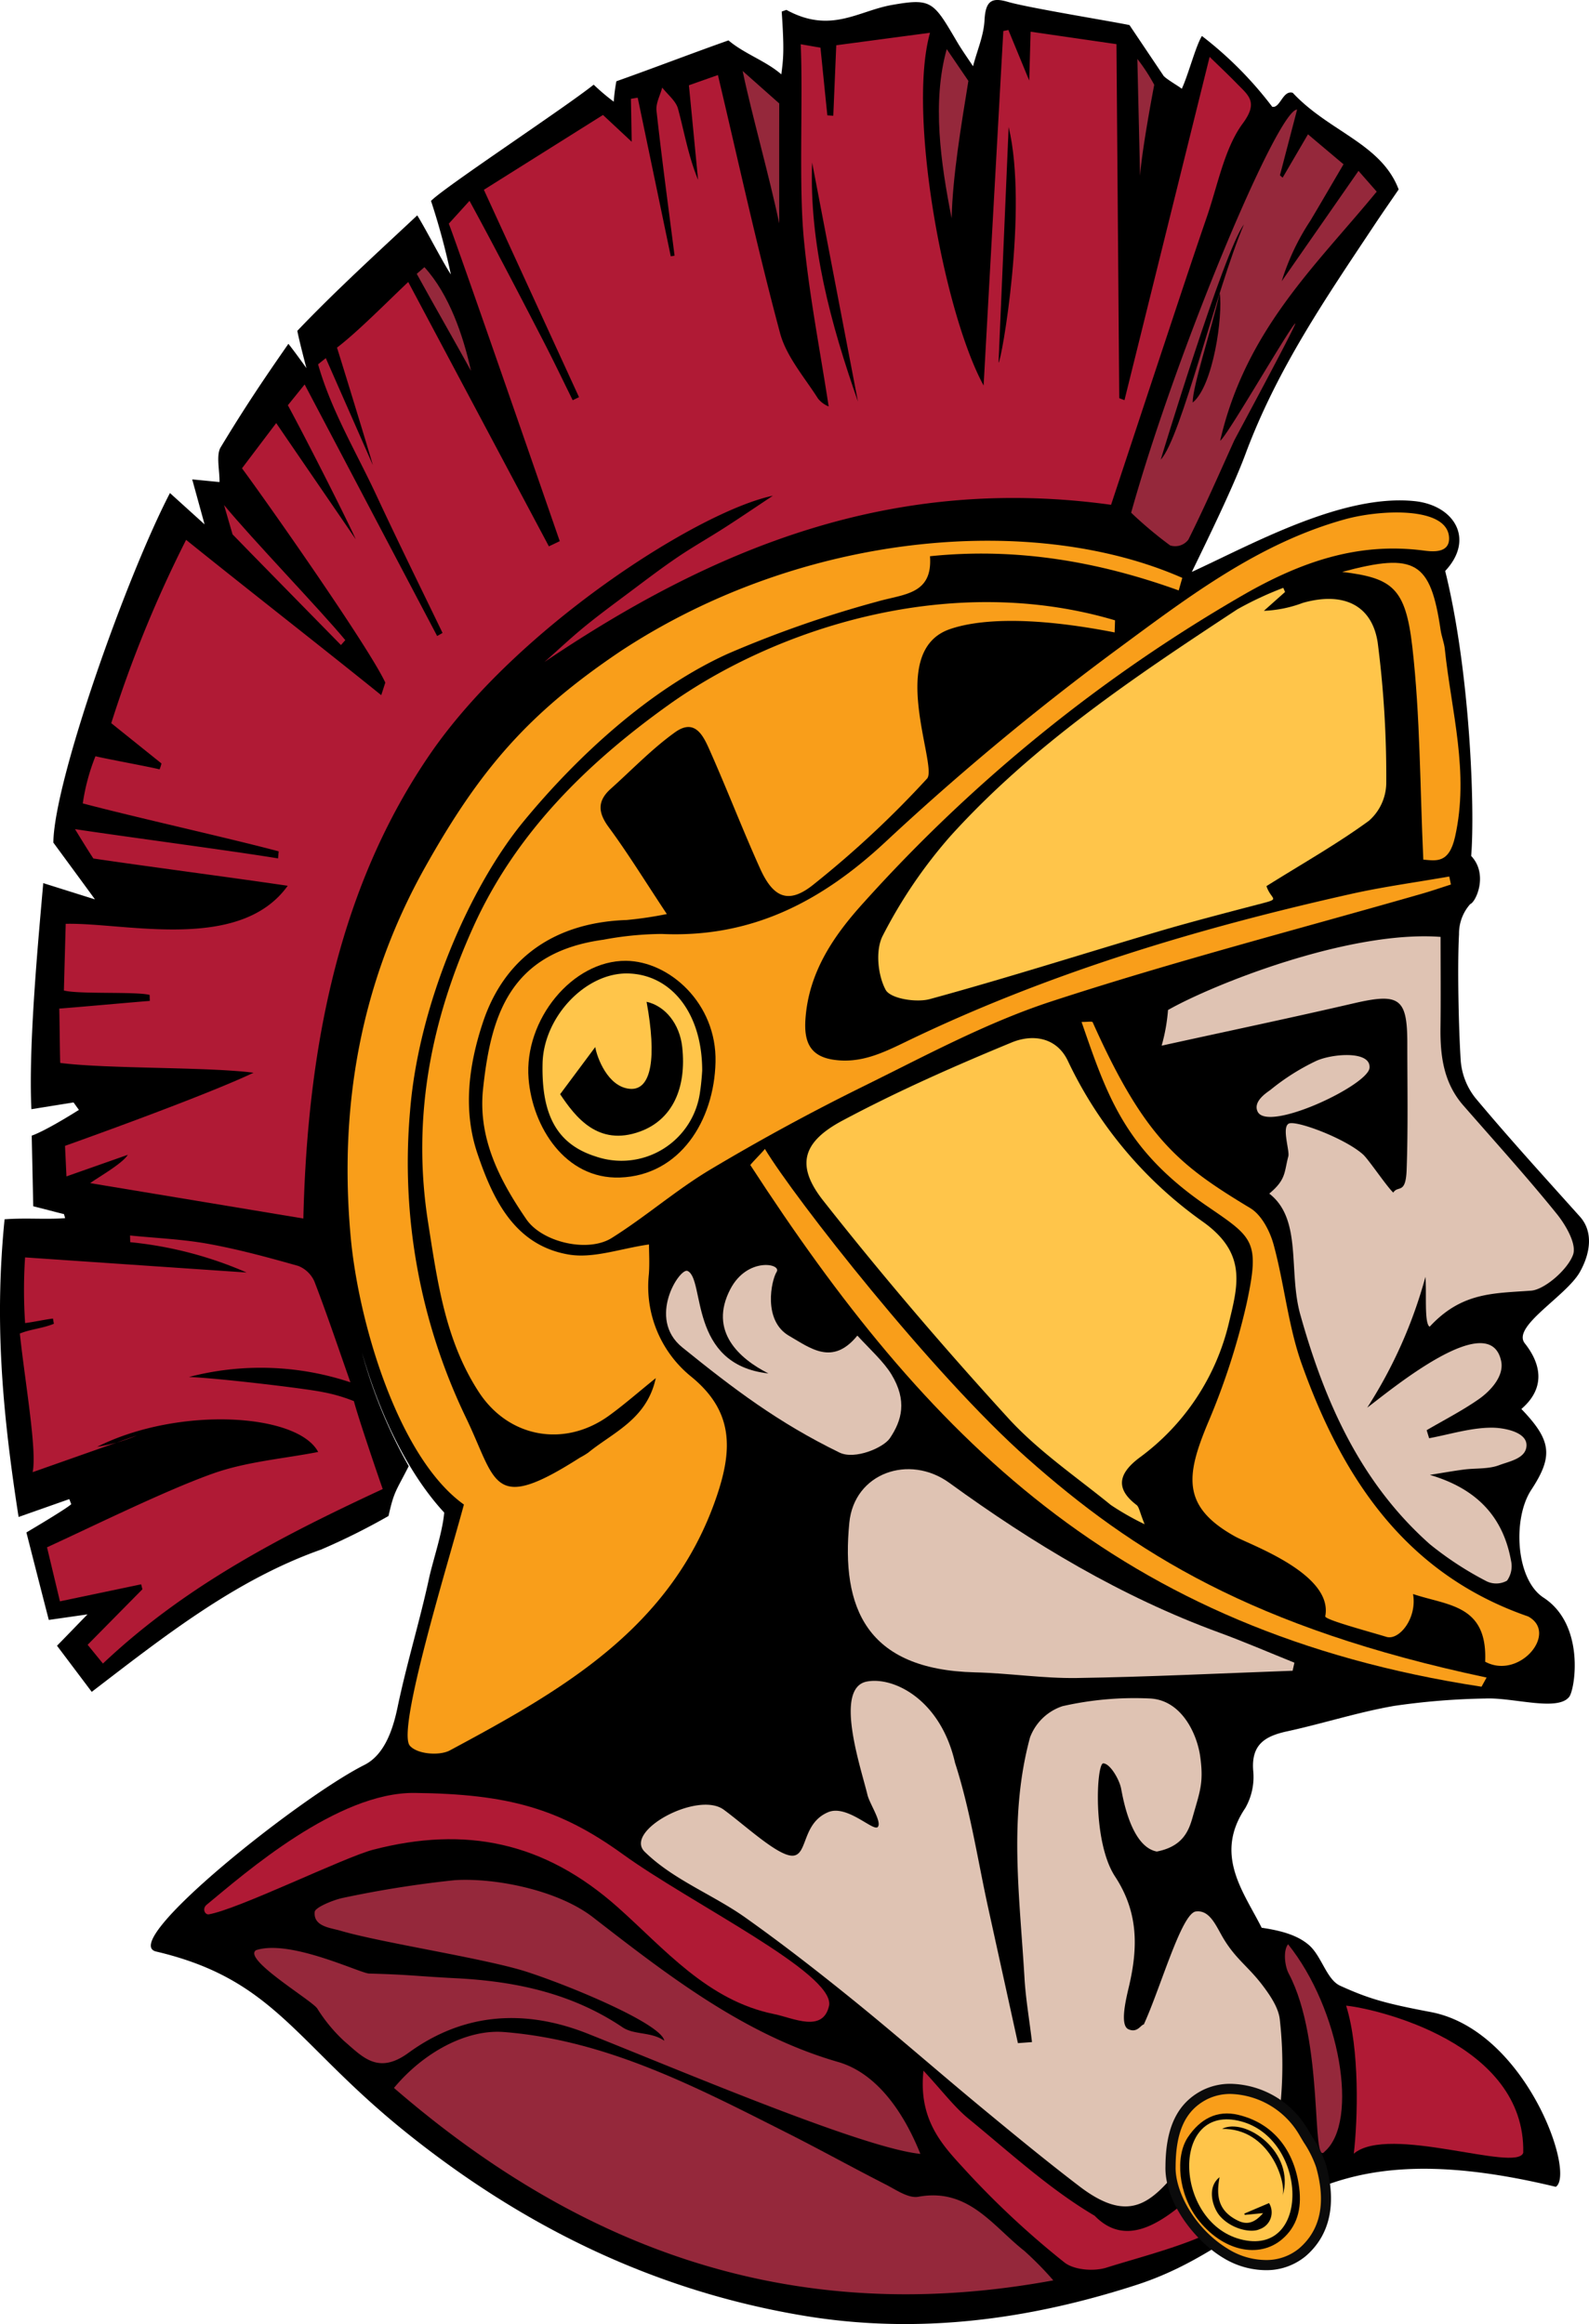<svg id="Layer_1" data-name="Layer 1" xmlns="http://www.w3.org/2000/svg" viewBox="0 0 224.618 328.401"><defs><style>.cls-1,.cls-2,.cls-3,.cls-4,.cls-5,.cls-6{fill-rule:evenodd;}.cls-2{fill:#dfc3b3;}.cls-3{fill:#f99e1a;}.cls-4{fill:#ffc54a;}.cls-5{fill:#95283b;}.cls-6{fill:#b01a35;}.cls-7{fill:#0b0b0b;}</style></defs><title>LCHS_Mascot_FullColor</title><path class="cls-1" d="M239.555,189.168c1.453-2.596,1.949-5.635-.009-7.819-4.971-5.539-9.986-11.043-14.762-16.748a9.712,9.712,0,0,1-2.08-5.276c-.292-4.524-.487-13.346-.24-17.875a6.276,6.276,0,0,1,1.582-4.254c.816-.297,2.584-4.217.136-6.802.544-6.53-.136-25.986-3.674-40.27,4.218-4.49,1.298-9.299-4.357-9.872-10.173-1.032-22.788,6.022-31.456,10.005,2.182-4.487,5.817-11.919,7.565-16.616,4.513-12.142,11.46-22.19,18.243-32.403,1.135-1.712,2.311-3.389,3.428-5.024-2.46-6.498-9.841-8.149-14.973-13.658-1.408-.417-1.786,2.239-2.903,1.971a52.929,52.929,0,0,0-9.937-10.001c-.922,1.543-1.904,5.448-2.845,7.464-.36-.33-2.454-1.516-2.628-1.915L175.88,12.987c-2.839-.584-14.379-2.455-17.19-3.281-2.243-.656-3.155-.193-3.301,2.583-.113,2.201-1.02,4.2-1.623,6.516-.896-1.347-1.628-2.382-2.23-3.402-3.373-5.73-3.574-6.252-9.208-5.264-4.809.839-8.677,4.129-14.946.7-.219.078-.442.157-.663.235.374,5.505.241,6.604-.054,8.875-2.201-1.913-5.188-2.874-7.47-4.798-4.907,1.727-10.945,4.046-15.848,5.776a25.444,25.444,0,0,0-.37,2.884,29.981,29.981,0,0,1-2.837-2.403c-4.056,3.248-21.141,14.5-22.994,16.425A97.308,97.308,0,0,1,79.95,48.229c-1.386-2.162-3.556-6.445-4.75-8.354-5.245,4.915-11.563,10.653-16.951,16.316.249,1.367,1.284,5.27,1.284,5.27S57.979,59.27,56.987,58.026c-3.621,5.194-6.271,9.153-9.58,14.632-.657,1.091-.135,3.237-.159,4.902-.954-.095-2.34-.227-3.86-.379.515,1.867.984,3.576,1.75,6.36-1.82-1.649-2.904-2.628-4.895-4.43-6.172,11.88-16.382,40.669-16.483,49.396,0,0,5.206,7.076,5.881,8.022-2.589-.809-4.726-1.484-7.308-2.296-.688,7.885-2.114,22.916-1.676,31.945,2.333-.376,4.147-.668,5.959-.955.252.346.504.705.756,1.055-5.09,3.194-6.669,3.634-6.669,3.634l.216,9.984c1.583.389,2.978.773,4.347,1.108.041.152.117.416.154.572-2.714.205-5.591-.066-8.553.16-1.363,13.699-.52,26.036,1.98,42.063,2.518-.886,4.843-1.708,7.165-2.524.005-.002.219.572.279.717-.746.7-6.34,3.993-6.34,3.993s2,7.866,3.167,12.361l5.474-.784c-1.587,1.61-2.865,2.964-4.316,4.43,1.712,2.27,3.335,4.43,4.91,6.519C39.435,240.653,49.53,232.67,61.615,228.401a93.624,93.624,0,0,0,9.524-4.744c.784-3.511,1.028-3.445,2.858-7.04a70.105,70.105,0,0,1-6.616-16.072c2.766,9.666,6.972,17.601,11.632,22.633-.242,2.816-1.606,6.805-2.138,9.258-1.331,6.135-3.189,12.156-4.467,18.298-.704,3.38-1.952,6.732-4.679,8.103-9.25,4.646-34.869,25.088-29.442,26.365,16.783,3.946,19.564,12.862,35.203,25.451,16.753,13.486,35.321,22.526,56.444,26.027,15.926,2.639,31.521.615,46.905-4.36,19.632-6.346,22.791-22.677,59.306-13.868,2.841-1.847-4.263-22.165-17.697-24.702-6.452-1.219-8.785-1.896-12.782-3.711-1.923-.875-2.605-4.159-4.396-5.731-1.658-1.452-4.046-2.075-6.704-2.464-2.507-5.013-6.796-10.266-2.325-16.898a8.861,8.861,0,0,0,1.128-5.302c-.29-3.692,1.664-4.875,4.779-5.551,5.072-1.104,10.046-2.712,15.149-3.6a100.22,100.22,0,0,1,12.92-1.042c3.893-.162,10.178,1.86,11.815-.229.817-.997,2.316-10.163-3.619-14.024-3.965-2.579-4.386-11.192-1.746-15.215,3.138-4.779,2.895-6.991-1.39-11.445,3.355-2.874,2.9-6.226.486-9.275C229.871,196.876,237.635,192.597,239.555,189.168Z" transform="translate(-16.219 -9.443)"/><path class="cls-2" d="M155.914,279.062c-1.506-6.862-2.54-13.874-4.693-20.527-2.038-8.951-8.682-12.2-12.458-11.483-4.703.892-.847,12.17.08,16.018.306,1.268,2.078,3.856,1.454,4.535s-4.348-3.224-7.024-2.088c-3.663,1.554-2.875,5.919-4.899,6.136-2.024.22-6.682-4.168-9.843-6.491-3.67-2.699-14.17,3.006-11.183,5.94,4.05,3.976,9.632,6.038,14.26,9.322,5.256,3.728,10.351,7.699,15.362,11.756,6.025,4.881,11.857,9.997,17.832,14.942,4.627,3.826,9.265,7.644,14.039,11.287,7.113,5.423,10.191,2.11,14.054-2.473.959-1.136,1.77-2.4,2.633-3.583,7.914,5.116,10.329,4.185,11.613-4.77a57.405,57.405,0,0,0,.001-12.657c-.136-1.687-1.315-3.433-2.396-4.872-2.024-2.69-3.766-3.715-5.523-6.596-1.07-1.753-1.928-4.178-3.963-3.914-2.035.269-4.988,10.825-7.354,15.962-.426.043-.91,1.253-2.181.675s-.297-4.415.099-6.115c1.274-5.479,1.316-10.437-1.984-15.467-3.221-4.911-2.626-16.001-1.668-15.984s2.224,2.199,2.506,3.467c.199.897,1.28,8.272,5.065,8.993,3.692-.722,4.523-2.932,5.072-4.881,1.021-3.617,1.577-4.795,1.067-8.524-.444-3.237-2.64-7.977-7.06-8.22a45.842,45.842,0,0,0-12.417,1.085,7.368,7.368,0,0,0-4.586,4.422c-3.036,11.225-1.473,22.259-.778,34.011.178,3.021.714,6.021,1.056,9.032-.662.051-1.325.098-1.988.145Q158.012,288.602,155.914,279.062Z" transform="translate(-16.219 -9.443)"/><path class="cls-3" d="M107.96,185.291c-4.029.572-7.855,2.016-11.339,1.426-7.661-1.294-10.731-7.815-12.915-14.276-2.067-6.115-1.245-12.486.792-18.579,3.052-9.127,10.201-14.085,20.31-14.418a53.401,53.401,0,0,0,5.674-.842c-3.117-4.7-5.513-8.608-8.224-12.284-1.54-2.09-1.602-3.714.301-5.418,3.005-2.691,5.823-5.645,9.082-7.982,2.939-2.107,4.098.729,5.018,2.806,2.416,5.457,4.561,11.037,7.017,16.475,1.917,4.247,4.143,5.036,7.689,2.108a140.57,140.57,0,0,0,15.907-14.85c1.549-1.748-5.796-17.959,3.187-21.101,3.645-1.275,10.75-2.004,23.327.452q.027-.855.053-1.709c-23.38-6.941-48.075,1.192-63.131,11.963-11.575,8.279-21.589,18.134-27.556,31.299-6.017,13.268-8.741,27.049-6.42,41.812,1.323,8.412,2.432,16.699,7.17,23.969,4.228,6.487,12.131,7.883,18.412,3.333,2.112-1.529,4.078-3.26,6.603-5.297-1.263,5.825-6.004,7.642-9.552,10.533a11.693,11.693,0,0,1-1.189.715c-12.526,7.994-11.698,3.425-16.119-5.718a83.022,83.022,0,0,1-7.878-43.207c1.195-15.204,8.513-31.829,16.047-40.98,7.568-9.192,17.891-18.741,28.927-23.72a157.003,157.003,0,0,1,21.108-7.36c3.714-1.072,7.822-.968,7.419-6.399,12.233-1.261,23.816.743,35.16,4.832q.253-.887.505-1.774c-20.992-9.233-53.654-6.588-79.412,10.366-13.047,8.772-19.88,16.715-27.609,30.492-9.192,16.388-12.197,33.959-10.536,52.24,1.113,12.247,6.788,31.255,16.007,37.844-2.208,8.242-9.544,31.891-7.643,34.077,1.06,1.221,4.205,1.443,5.655.666,15.836-8.494,31.415-17.299,37.731-35.928,2.231-6.578,2.417-12.014-3.674-16.938a16.358,16.358,0,0,1-5.921-14.434C108.058,187.968,107.96,186.435,107.96,185.291Z" transform="translate(-16.219 -9.443)"/><path class="cls-4" d="M195.244,134.655c5.224-3.267,10.047-5.992,14.49-9.237a7.205,7.205,0,0,0,2.442-5.199,147.146,147.146,0,0,0-1.204-19.95c-.808-5.407-4.95-7.239-10.587-5.638a17.559,17.559,0,0,1-5.505,1.125q1.496-1.332,2.992-2.663c-.083-.195-.165-.39-.25-.585a48.166,48.166,0,0,0-6.507,3.039c-14.457,9.502-28.875,19.129-40.568,32.064a68.648,68.648,0,0,0-9.536,14.033c-1.065,2.022-.724,5.572.399,7.664.668,1.248,4.321,1.838,6.246,1.313,10.91-2.978,21.691-6.42,32.541-9.622,4.245-1.252,10.122-2.781,14.407-3.897C197.298,136.403,195.888,136.609,195.244,134.655Z" transform="translate(-16.219 -9.443)"/><path class="cls-4" d="M178.018,224.825c-.714-1.755-.773-2.443-1.142-2.724-3.259-2.479-2.29-4.646.427-6.691a33.008,33.008,0,0,0,12.651-19.118c1.304-5.368,2.465-9.762-3.61-14.148a58.467,58.467,0,0,1-19.14-22.724c-1.627-3.512-5.122-3.852-7.972-2.675-8.123,3.35-16.198,6.916-23.943,11.052-5.673,3.028-6.601,6.35-2.706,11.295,8.331,10.575,17.104,20.835,26.187,30.774,4.229,4.627,9.572,8.248,14.477,12.243A39.148,39.148,0,0,0,178.018,224.825Z" transform="translate(-16.219 -9.443)"/><path class="cls-2" d="M217.89,211.536c2.457-1.439,5.007-2.742,7.336-4.362,1.792-1.247,3.629-3.341,3.193-5.402-1.617-7.655-15.804,4.249-18.93,6.578a66.358,66.358,0,0,0,8.226-18.482c.188,2.195-.199,6.645.603,7.042,4.512-4.877,8.975-4.702,14.322-5.088,1.913-.139,5.187-2.978,5.945-5.086.534-1.48-1.011-4.166-2.304-5.767-4.242-5.248-8.785-10.251-13.224-15.339-2.769-3.177-3.265-6.988-3.213-10.996.052-4.161.012-8.326.012-12.805-12.951-.96-32.243,6.756-38.528,10.332a25.483,25.483,0,0,1-.903,5.039c9.907-2.174,18.545-3.987,27.141-5.98,6.457-1.496,7.584-.752,7.587,5.6.002,5.976.12,11.957-.095,17.927-.127,3.536-1.228,2.144-1.886,3.216-.904-.824-3.503-4.697-4.272-5.385-2.586-2.315-9.531-4.889-10.51-4.36-1.008.542.157,3.837-.056,4.623-.591,2.184-.272,3.265-2.693,5.263,4.693,3.638,2.662,10.936,4.382,17.085,3.463,12.375,8.517,23.752,18.302,32.446a46.698,46.698,0,0,0,8.057,5.261,3.127,3.127,0,0,0,2.865-.098,3.52,3.52,0,0,0,.568-2.827c-1.161-6.38-5.023-10.221-11.473-12.119,1.597-.254,3.19-.542,4.793-.752,1.672-.218,3.475-.041,4.997-.619,1.441-.551,3.871-.944,3.871-2.836,0-1.896-3.264-2.464-4.896-2.464-2.957-.004-5.914.94-8.87,1.49C218.12,212.292,218.005,211.916,217.89,211.536Z" transform="translate(-16.219 -9.443)"/><path class="cls-3" d="M221.053,85.361c-.272-4.354-9.65-3.935-14.687-2.546-12.119,3.344-22.004,10.85-31.81,18.079a373.38,373.38,0,0,0-33.125,27.474c-9.139,8.528-19.04,13.626-31.681,13.046a46.282,46.282,0,0,0-8.236.815c-13.287,1.815-15.911,10.797-17.01,21.078-.745,6.961,2.333,12.905,6.118,18.424,2.23,3.252,8.694,4.757,12.062,2.65,4.806-3.011,9.129-6.807,13.993-9.706q10.583-6.309,21.666-11.769c8.695-4.283,17.335-8.964,26.495-11.958,17.276-5.644,34.906-10.201,52.386-15.219,1.376-.395,2.731-.864,4.096-1.299q-.117-.565-.235-1.131c-4.635.811-9.312,1.439-13.9,2.466-21.708,4.861-42.952,11.216-63.025,20.936-3.313,1.606-6.343,3.011-10.019,2.502-3.35-.461-4.283-2.455-4.07-5.691.445-6.734,4.051-11.923,8.271-16.567A219.948,219.948,0,0,1,192.017,93.48c7.982-4.572,16.028-7.437,25.316-6.258C218.436,87.361,221.204,87.785,221.053,85.361Z" transform="translate(-16.219 -9.443)"/><path class="cls-5" d="M71.91,304.479c26.821,23.196,56.935,33.876,93.203,27.189a47.397,47.397,0,0,0-4.103-4.172c-4.463-3.506-7.901-8.938-14.975-7.64-1.4.256-3.158-.991-4.646-1.751-4.693-2.391-9.3-4.949-14.002-7.319-12.714-6.41-25.387-13.063-39.925-14.207C82.1,296.152,76.005,299.539,71.91,304.479Z" transform="translate(-16.219 -9.443)"/><path class="cls-5" d="M110.118,297.809c-1.817-1.3-4.249-.79-5.893-1.896-7.151-4.813-15.13-6.508-23.526-6.935-5.89-.303-6.418-.504-12.312-.664-1.24-.034-11.193-4.896-15.981-3.299-1.915,1.277,7.866,7.059,8.658,8.238a22.577,22.577,0,0,0,3.813,4.612c2.604,2.233,4.782,4.787,9.08,1.657,7.708-5.615,16.346-6.295,25.398-2.69,13.636,5.428,38.897,16.159,46.966,16.966-1.316-3.282-4.876-11.039-11.633-12.99-13.191-3.809-23.963-12.166-34.629-20.433-5.004-3.882-13.864-5.609-19.56-5.255a152.111,152.111,0,0,0-15.939,2.532c-1.361.312-3.788,1.33-3.853,1.937-.224,2.092,2.266,2.268,3.617,2.667,5.856,1.727,20.662,3.948,26.455,5.844C97.509,290.306,109.775,295.516,110.118,297.809Z" transform="translate(-16.219 -9.443)"/><path class="cls-2" d="M199.194,244.387c-3.553-1.428-7.069-2.951-10.663-4.266-13.813-5.058-26.285-12.555-38.113-21.142-5.667-4.112-13.45-1.413-14.14,5.628-1.171,11.961,2.35,20.771,17.77,21.147,4.8.115,9.597.871,14.386.799,10.172-.154,20.337-.662,30.506-1.025Q199.066,244.958,199.194,244.387Z" transform="translate(-16.219 -9.443)"/><path class="cls-3" d="M215.963,234.685c4.864,1.657,10.553,1.443,10.194,9.566,4.827,2.601,10.406-4.065,6.073-6.397-17.31-5.991-26.236-19.532-31.988-35.632-1.935-5.415-2.463-11.321-3.986-16.906-.519-1.905-1.705-4.193-3.287-5.15-10.019-6.051-14.908-9.775-22.299-26.292-.199-.133-.561-.023-1.563-.023,3.63,10.473,6.12,18.07,17.73,26.015,6.569,4.495,7.511,4.921,5.595,13.804a99.136,99.136,0,0,1-5.513,16.962c-3.045,7.332-3.688,11.73,3.92,15.939,2.141,1.185,13.873,5.293,12.715,11.259-.092.474,5.643,2.003,8.656,2.912C213.978,241.274,216.564,238.144,215.963,234.685Z" transform="translate(-16.219 -9.443)"/><path class="cls-6" d="M133.429,292.791c.632-4.582-19.493-14.348-29.15-21.326-8.95-6.465-16.204-8.528-29.453-8.673C63.899,262.669,50.84,274.13,45.383,278.631c-.619.596-.158,1.377.329,1.322,4.17-.703,19.204-8.094,23.283-9.145,12.999-3.357,24.106-1.14,34.546,8.135,6.58,5.846,12.673,13.204,22.143,15.108C128.314,294.581,132.604,296.774,133.429,292.791Z" transform="translate(-16.219 -9.443)"/><path class="cls-2" d="M137.412,198.17c-3.514,4.328-6.656,1.755-9.643.036-3.747-2.156-2.516-7.851-1.766-9.038.75-1.191-4.166-2.12-6.544,2.434-3.122,5.974,1.315,9.864,5.382,11.914-11.375-1.251-8.918-13.345-11.433-14.483-1.097-.497-5.79,6.719-.744,10.798,7.252,5.861,13.551,10.642,22.226,14.867,2.163,1.053,6.214-.681,7.121-2.026,1.687-2.502,2.484-5.291.216-9.027C141.153,201.879,139.252,200.158,137.412,198.17Z" transform="translate(-16.219 -9.443)"/><path class="cls-3" d="M122.279,174.064c24.845,38.239,51.836,65.848,103.366,73.719q.359-.647.716-1.294c-33.086-7.008-49.964-17.713-64.938-30.988-13.422-11.899-32.904-36.773-37.08-43.709C123.967,172.285,122.656,173.571,122.279,174.064Z" transform="translate(-16.219 -9.443)"/><path class="cls-6" d="M146.757,302.037c-.78,7.324,3.053,10.894,6.257,14.421a122.996,122.996,0,0,0,13.637,12.653c1.356,1.102,4.199,1.324,5.983.756,5.516-1.742,16.634-4.488,17.489-7.377.351-1.185-.981-4.731-1.91-4.956-2.225-.536-10.424,12.036-17.248,5.009-6.399-3.775-11.997-8.938-17.797-13.686C151.106,307.17,149.47,304.958,146.757,302.037Z" transform="translate(-16.219 -9.443)"/><path class="cls-3" d="M205.95,90.255c7.089.865,8.958,2.241,9.914,10.608,1.12,9.81,1.074,19.753,1.552,30.048,1.799.158,3.627.593,4.484-3.209,2.049-9.082-.523-17.73-1.443-26.541-.094-.903-.459-1.775-.593-2.679C218.438,88.808,216.332,87.464,205.95,90.255Z" transform="translate(-16.219 -9.443)"/><path class="cls-6" d="M206.504,292.851c1.935,6.136,1.651,16.084,1.084,20.914,4.944-4.179,23.017,2.699,23.953-.124C231.883,298.136,210.732,293.274,206.504,292.851Z" transform="translate(-16.219 -9.443)"/><path class="cls-5" d="M198.298,284.174c-.717.905-.474,3.077.092,4.144,5.088,9.598,3.123,27.522,5.088,25.146C208.365,309.202,205.659,293.347,198.298,284.174Z" transform="translate(-16.219 -9.443)"/><path class="cls-2" d="M209.812,160.343c.221-2.468-5.249-2.02-7.515-.999a31.701,31.701,0,0,0-6.489,4.104c-.536.393-2.51,1.638-1.811,3.075C195.444,169.492,209.591,162.809,209.812,160.343Z" transform="translate(-16.219 -9.443)"/><path class="cls-1" d="M117.363,159.511c.187-8.315-6.55-14.247-12.65-14.301-7.585-.067-14.431,8.341-13.777,16.633.537,6.824,5.189,14.25,12.91,13.99C112.31,175.546,117.176,167.826,117.363,159.511Z" transform="translate(-16.219 -9.443)"/><path class="cls-4" d="M115.48,160.762c.013-8.293-4.492-13.658-10.541-13.765-5.95-.107-11.865,6.136-12.023,12.685-.178,7.439,2.121,11.47,7.515,13.178a11.204,11.204,0,0,0,14.749-9.156C115.39,162.333,115.463,160.941,115.48,160.762Z" transform="translate(-16.219 -9.443)"/><path class="cls-1" d="M107.618,151.001c1.439,7.838.731,12.58-2.383,12.297s-4.633-4.454-4.874-5.901c-2.081,2.793-3.488,4.68-4.963,6.662,2.129,3.156,5.33,7.469,11.338,5.257,4.535-1.672,6.555-6.128,5.92-11.923C112.296,154.129,110.273,151.599,107.618,151.001Z" transform="translate(-16.219 -9.443)"/><path class="cls-6" d="M134.011,25.8c-.284-.019-.564-.04-.841-.061-.328-3.187-.648-6.382-.972-9.557l-2.794-.487c.348,7.756-.293,19.693.437,27.445.752,7.971,2.329,15.949,3.517,23.739a3.712,3.712,0,0,1-1.51-1.121c-1.911-3.005-4.475-5.944-5.361-9.238-3.238-12.081-5.899-24.294-8.784-36.472-1.073.377-2.596.913-4.101,1.446.445,4.55.87,8.959,1.297,13.368-1.377-3.345-1.941-6.74-2.839-10.058-.299-1.097-1.459-1.993-2.23-2.985-.286,1.097-.927,2.197-.809,3.291.755,6.825,1.683,13.645,2.554,20.467-.179.028-.358.05-.537.081q-2.335-11.208-4.674-22.411c-.321.05-.639.106-.96.161.034,1.787.066,3.581.11,6.065-1.732-1.615-2.946-2.749-4.057-3.784-5.625,3.534-11.085,6.962-16.838,10.574C89.196,46.234,93.629,55.9,98.066,65.565c-.3.145-.596.288-.89.431-1.326-2.684-2.621-5.391-3.99-8.052-3.053-5.928-7.405-14.282-10.598-20.12l-2.925,3.22C81.195,45.09,91.01,73.386,95.344,85.914c-.51.244-1.022.487-1.534.731C87.33,74.47,80.851,62.294,73.927,49.29,71.151,51.9,66.832,56.296,63.854,58.566c.447,1.359,4.864,15.768,5.067,16.59-2.163-4.925-4.486-10.186-6.648-15.107l-1.09.872c1.847,6.514,5.375,12.368,8.223,18.47,3.381,7.241,6.5,13.541,9.37,19.49-.253.145-.505.291-.762.434-6.18-11.73-12.36-23.464-18.731-35.548-.989,1.229-1.718,2.13-2.373,2.938,3.108,5.752,8.545,16.55,9.593,18.937C63.209,80.816,58.628,74.156,55.264,69.225c-1.868,2.465-3.372,4.453-4.837,6.393,3.708,5.013,17.901,25.227,20.259,30.28l-.577,1.775c-8.519-6.874-19.141-15.145-27.582-21.947A172.685,172.685,0,0,0,31.945,111.63l7.097,5.692a4.593,4.593,0,0,1-.269.836c-1.295-.344-7.859-1.54-9.06-1.857a29.023,29.023,0,0,0-1.792,6.666c7.517,1.99,20.399,4.839,27.693,6.774-.029.334-.06.668-.089.999-6.193-1.029-22.509-3.185-28.702-4.137,0,0,1.583,2.614,2.594,4.15,7.625,1.131,19.309,2.65,27.473,3.855-6.795,9.461-23.021,5.176-31.383,5.375-.091,3.286-.175,6.364-.256,9.42,1.996.558,10.295.127,12.122.628.006.285.009.567.021.846-1.765.126-10.66.933-12.799,1.083.041.834.089,6.868.139,7.679,6.605.858,20.858.544,27.324,1.386-7.383,3.499-26.648,10.332-26.648,10.332l.202,4.317c2.834-.997,5.753-2.024,8.673-3.051-.768,1.285-4.583,3.408-5.307,4.005q15.171,2.514,30.123,4.998c.595-25.011,5.34-47.346,17.959-65.692,12.237-17.8,37.791-34.21,48.41-36.443-2.36,1.566-4.552,3.059-6.776,4.487-2.238,1.439-4.555,2.744-6.762,4.242-2.3,1.559-4.515,3.257-6.75,4.927-2.139,1.599-4.296,3.182-6.373,4.88-1.924,1.579-3.751,3.296-5.621,4.954,23.787-16.046,49.034-26.49,80.09-22.207,2.167-6.55,4.623-13.988,7.088-21.422,2.136-6.421,4.248-12.861,6.448-19.252,1.554-4.522,2.503-9.736,5.091-13.229,2.262-3.063.75-3.97-.951-5.729-1.146-1.178-2.338-2.292-3.744-3.665-4.293,17.287-8.162,32.902-12.037,48.511-.244-.094-.491-.191-.739-.285-.128-16.54-.261-33.074-.393-50.021-4.286-.622-8.119-1.177-12.136-1.759-.065,2.302-.121,4.226-.196,6.902-1.204-2.923-2.076-5.032-2.946-7.143q-.359.077-.718.145-1.392,25.046-2.785,50.09c-5.639-10.332-10.79-38.474-7.574-49.843-4.362.576-8.563,1.139-13.254,1.764C134.287,19.249,134.15,22.524,134.011,25.8Z" transform="translate(-16.219 -9.443)"/><path class="cls-5" d="M176.115,81.889a56.606,56.606,0,0,0,5.514,4.626,2.344,2.344,0,0,0,2.576-.818c2.285-4.569,4.354-9.304,6.476-13.995.115-.254,8.598-15.965,8.646-16.568-.704.419-9.668,16.013-10.627,16.587,3.611-15.69,13.56-24.764,22.128-35.198-.795-.907-1.678-1.916-2.575-2.934-3.647,5.24-7.248,10.418-10.853,15.592a33.194,33.194,0,0,1,4.047-8.547c1.529-2.565,3.032-5.156,4.69-7.976-1.877-1.581-3.514-2.959-5.024-4.235-1.417,2.421-2.499,4.271-3.58,6.122-.132-.109-.257-.218-.385-.325.796-3.051,1.594-6.1,2.428-9.294C196.859,24.862,182.529,58.956,176.115,81.889Z" transform="translate(-16.219 -9.443)"/><path class="cls-5" d="M150.74,40.292c.14-5.923,1.341-13.068,2.368-19.416L150.046,16.38C147.951,23.889,149.195,32.441,150.74,40.292Z" transform="translate(-16.219 -9.443)"/><path class="cls-5" d="M126.37,24.06l-5.173-4.588c1.222,5.897,3.848,15.158,5.169,21.535C126.351,34.96,126.37,24.06,126.37,24.06Z" transform="translate(-16.219 -9.443)"/><path class="cls-6" d="M65.029,99.897c-3.383-4.113-13.186-14.29-17.139-19.088l1.202,4.14c1.46,1.526,11.643,11.886,15.323,15.642C64.621,100.358,64.825,100.13,65.029,99.897Z" transform="translate(-16.219 -9.443)"/><path class="cls-5" d="M76.215,47.194l-1.086.944c2.413,4.388,5.25,9.313,7.667,13.698C81.708,56.901,79.729,51.04,76.215,47.194Z" transform="translate(-16.219 -9.443)"/><path class="cls-1" d="M158.8,27.394q-.716,16.648-1.43,33.288C157.752,60.721,161.589,39.019,158.8,27.394Z" transform="translate(-16.219 -9.443)"/><path class="cls-1" d="M131.018,32.41c-.417,11.592,2.63,22.78,6.477,33.774Q134.261,49.297,131.018,32.41Z" transform="translate(-16.219 -9.443)"/><path class="cls-1" d="M192.058,41.149c-2.865,3.86-11.757,33.239-11.757,33.239C183.185,71.321,188.135,50.365,192.058,41.149Z" transform="translate(-16.219 -9.443)"/><path class="cls-1" d="M184.813,66.328c2.922-2.356,4.291-12.259,3.824-15.486C187.382,56.3,184.793,64.057,184.813,66.328Z" transform="translate(-16.219 -9.443)"/><path class="cls-5" d="M177.374,34.29c.32-4.167,2.006-12.861,2.006-12.861a25.731,25.731,0,0,0-2.387-3.661C177.132,23.826,177.252,28.799,177.374,34.29Z" transform="translate(-16.219 -9.443)"/><path class="cls-6" d="M60.66,190.513a4.187,4.187,0,0,0-2.27-2.186c-4.218-1.194-8.455-2.347-12.698-3.117-3.69-.668-7.392-.811-11.088-1.187.006.316.013.628.024.948a54.419,54.419,0,0,1,16.45,4.283c-10.298-.696-31.315-2.135-31.315-2.135a69.932,69.932,0,0,0,.005,9.281c1.329-.169,2.605-.47,3.934-.638.076.335.06.399.135.735-1.57.653-3.327.764-4.813,1.384.735,6.931,2.45,16.541,1.807,19.588,4.862-1.715,9.398-3.312,14.744-5.193a23.62,23.62,0,0,1-5.621,1.608c11.451-5.746,28.319-4.774,31.242.728-4.917.957-10.077,1.358-14.793,3.019-6.662,2.349-17.095,7.503-23.538,10.454l1.827,7.635q5.726-1.198,11.48-2.404c.061.235.117.465.177.7-2.514,2.545-5.032,5.095-7.743,7.843q1.095,1.342,2.164,2.652c11.742-11.101,25.465-18.113,39.55-24.659-.975-2.767-3.579-10.482-4.074-12.422a23.106,23.106,0,0,0-4.459-1.288c-2.227-.48-14.8-1.975-18.859-2.124a40.139,40.139,0,0,1,22.826.752C64.018,199.844,62.44,195.138,60.66,190.513Z" transform="translate(-16.219 -9.443)"/><path class="cls-3" d="M189.493,327.871c4.027,2.422,8.317,1.985,10.822-.161,3.411-2.921,4.053-7.269,2.629-12.262a22.541,22.541,0,0,0-2.415-4.658c-3.118-5.407-9.813-7.475-13.974-5.365-3.361,1.706-4.837,4.909-4.871,10.137C181.562,319.435,184.646,324.96,189.493,327.871Z" transform="translate(-16.219 -9.443)"/><path class="cls-7" d="M195.104,330.228h-.001a11.664,11.664,0,0,1-5.981-1.743c-4.131-2.481-8.311-8.002-8.155-12.946.036-5.527,1.708-8.95,5.263-10.754a8.802,8.802,0,0,1,3.965-.891,12.964,12.964,0,0,1,10.954,6.537c.195.337.4.677.606,1.017a16.263,16.263,0,0,1,1.877,3.803c1.584,5.553.597,10.05-2.852,13.003A8.691,8.691,0,0,1,195.104,330.228Zm-4.909-24.899a7.369,7.369,0,0,0-3.316.736c-3.064,1.555-4.445,4.486-4.478,9.502-.11,3.487,2.651,8.801,7.46,11.689a10.241,10.241,0,0,0,5.242,1.538h.001a7.262,7.262,0,0,0,4.744-1.629c3.035-2.599,3.844-6.475,2.406-11.521a15.253,15.253,0,0,0-1.726-3.453c-.211-.349-.421-.697-.621-1.043A11.656,11.656,0,0,0,190.195,305.329Z" transform="translate(-16.219 -9.443)"/><path class="cls-1" d="M184.144,311.43c-1.846,2.746-1.341,8.026,1.345,11.538,3.509,4.584,8.694,5.702,11.991,2.869,2.05-1.764,2.777-4.2,2.394-7.237-.673-5.349-3.698-9.151-8.624-10.32C188.227,307.561,185.86,308.88,184.144,311.43Z" transform="translate(-16.219 -9.443)"/><path class="cls-4" d="M191.195,309.091c9.81,2.103,10.491,18.951.781,16.868S181.558,307.023,191.195,309.091Z" transform="translate(-16.219 -9.443)"/><path class="cls-1" d="M194.768,322.168c-.911.088-1.746.171-2.582.251-.026-.06-.051-.122-.077-.183,1.166-.496,2.329-.99,3.499-1.486a2.51,2.51,0,0,1-1.359,3.698c-1.12.538-3.901.038-5.572-1.856-1.04-1.18-1.921-4.044-.065-5.497-.459,2.496-.311,4.72,2.608,6.139C192.493,323.849,193.545,323.574,194.768,322.168Z" transform="translate(-16.219 -9.443)"/><path class="cls-1" d="M188.958,310.27c3.252-1.722,10.456,3.277,8.562,9.489C198.102,317.712,195.626,310.134,188.958,310.27Z" transform="translate(-16.219 -9.443)"/></svg>